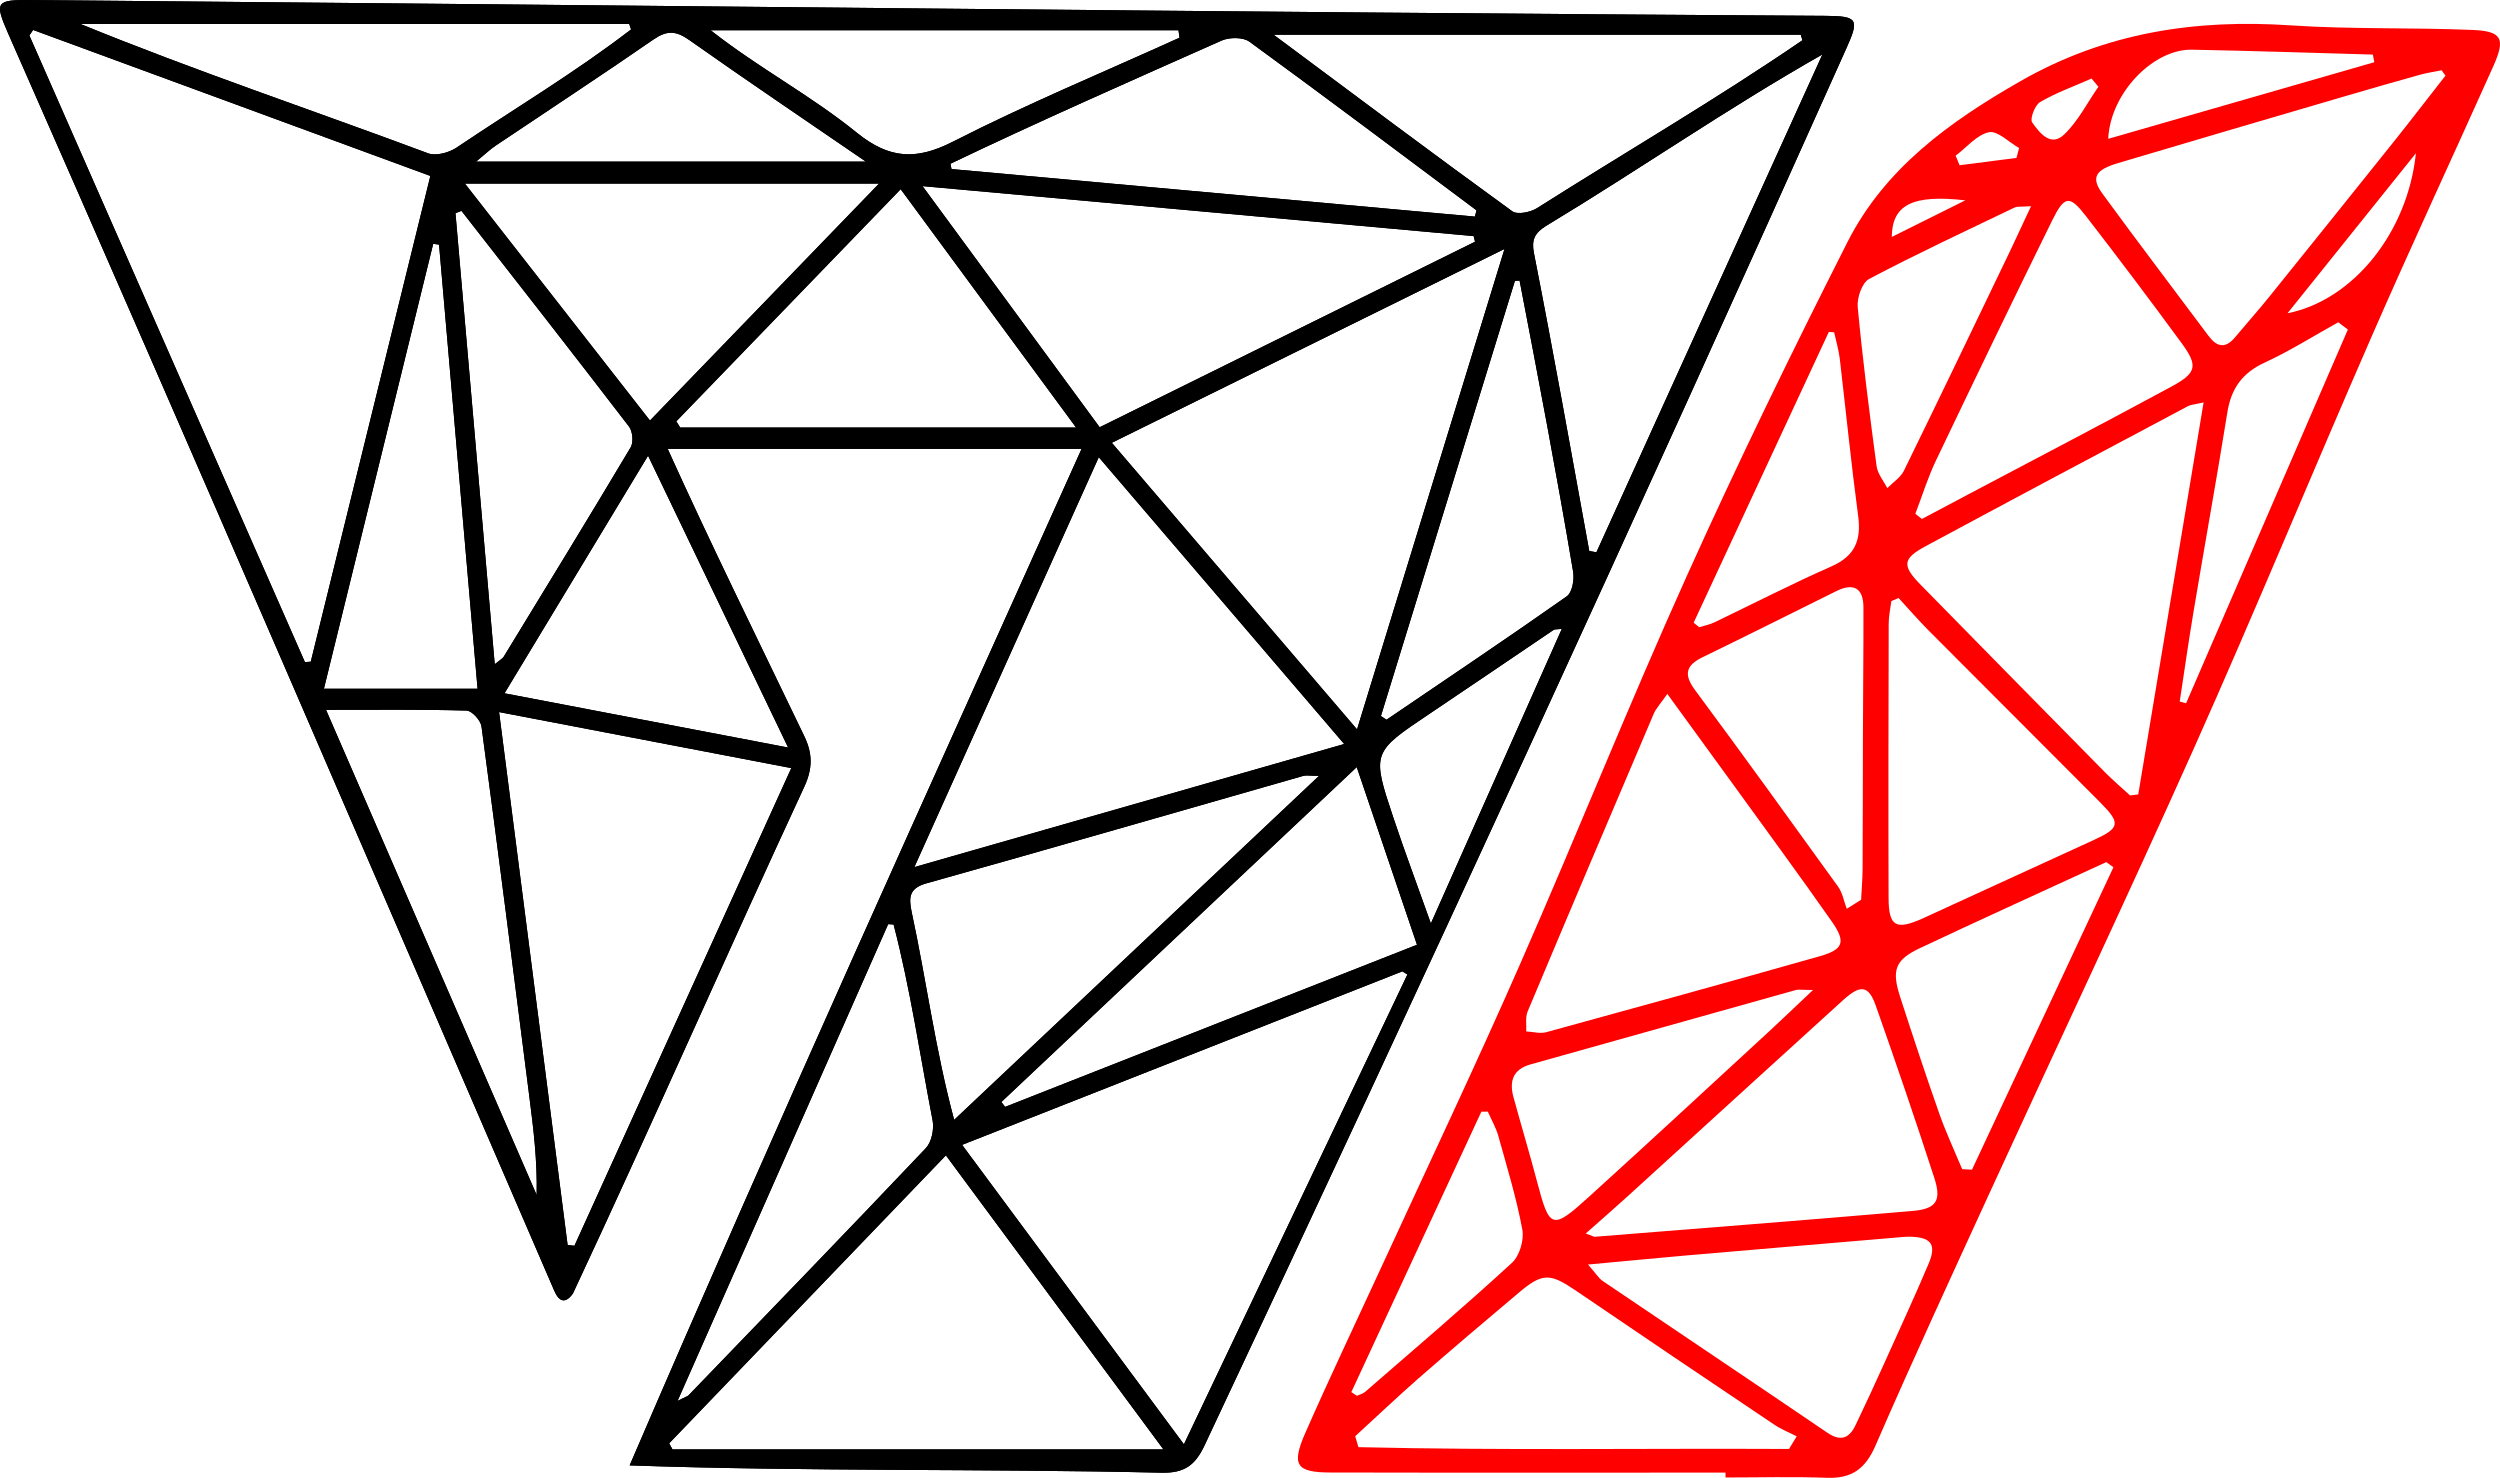 <svg preserveAspectRatio="xMidYMid meet" data-bbox="0.001 -0.003 235.624 139.287" viewBox="0.001 -0.003 235.624 139.287" xmlns="http://www.w3.org/2000/svg" data-type="color" role="img" aria-label="Logo warszawskiej szkoły reklamy modernistyczne">
    <g>
    <path d="M59.34 138.12c13.86-32.22 28.2-63.79 42.6-95.82H62.93c4.11 9.09 8.53 18.04 12.85 27.03.83 1.7.82 3.1.02 4.83-7.36 15.87-14.39 31.92-21.8 47.75-.7.97-1.29.82-1.76-.26C35.17 82.14 18.16 42.6.79 3.2-.54.16-.42-.03 2.97 0c56.35.49 112.71 1.15 169.06 1.49 3.06.02 3.23.31 2 3.04-19.74 44.09-39.92 87.97-60.49 131.67-.87 1.87-1.88 2.64-4.03 2.6-16.79-.39-33.36-.1-50.17-.69ZM28.74 62.4c.18-.01.37-.02.55-.04 3.74-15.21 7.49-30.41 11.27-45.78-12.62-4.64-25.03-9.2-37.44-13.76-.12.17-.23.35-.35.52 8.66 19.69 17.31 39.38 25.97 59.06Zm82.84 73.73 21.07-44.29c-.16-.1-.32-.2-.48-.29-13.73 5.41-27.47 10.82-41.49 16.35 7.05 9.53 13.83 18.68 20.91 28.23Zm-6.79-94.4c7.77 9.07 15.29 17.86 23.11 27.01 4.7-15.31 9.22-30.02 13.9-45.28-12.65 6.24-24.68 12.18-37.01 18.27ZM53.5 117.34c.21.02.43.05.64.07 6.77-14.91 13.54-29.83 20.44-45.02-9.27-1.78-18.16-3.48-27.54-5.28 2.19 17.03 4.32 33.63 6.46 50.23Zm50.06-74.25L86.18 81.72c13.79-3.95 26.95-7.72 40.51-11.6l-23.13-27.03Zm6.09 93.51c-6.85-9.26-13.57-18.34-20.5-27.71-8.89 9.25-17.49 18.19-26.08 27.14.1.19.21.38.31.57h46.27Zm-6-96.34c11.91-5.89 23.64-11.68 35.37-17.48-.04-.18-.09-.35-.13-.53-17.11-1.55-34.23-3.11-51.94-4.71 5.81 7.91 11.22 15.28 16.69 22.72Zm46.15 11.67.66.12c7.03-15.48 14.05-30.96 21.3-46.92-8.94 5.07-17.26 10.86-26.05 16.16-1.06.66-1.38 1.31-1.14 2.54 1.84 9.35 3.51 18.73 5.22 28.11Zm-25.47 21.19c-.9 0-1.21-.07-1.48 0-11.84 3.38-23.67 6.81-35.53 10.13-1.64.46-1.67 1.32-1.41 2.63 1.42 6.61 2.25 13.09 4.02 19.66 11.5-10.85 22.73-21.43 34.4-32.43Zm-4.28-69.84c7.7 5.73 15.05 11.24 22.48 16.63.47.34 1.69.1 2.31-.28 8.34-5.29 16.9-10.26 25.04-15.84-.05-.17-.11-.34-.16-.52h-49.66ZM61.26 39.63c7.15-7.39 14.13-14.61 21.59-22.33H43.82c5.87 7.52 11.59 14.84 17.44 22.33Zm40.16.66c-5.58-7.58-10.98-14.92-16.53-22.46L63.74 39.71c.12.19.25.38.37.58h37.3Zm37.59-19.88.15-.59c-7.12-5.32-14.23-10.67-21.41-15.9-.6-.43-1.87-.42-2.61-.1-8.55 3.8-17.12 7.57-25.56 11.61.03.17.07.34.1.5 16.44 1.49 32.88 2.99 49.32 4.48Zm-11.13 51.88c-11.35 10.69-22.42 21.13-33.5 31.57.12.15.24.31.35.46 12.89-5.08 25.79-10.15 38.82-15.28-1.91-5.64-3.72-10.99-5.68-16.75ZM7.54 2.24c10.78 4.41 21.89 8.13 32.82 12.21.73.26 1.9-.05 2.61-.5 5.51-3.71 11.26-7.14 16.51-11.18-.06-.17-.12-.35-.18-.52H7.54ZM30.73 66.9c6.74 15.53 13.3 30.63 19.85 45.72.07-3.21-.3-6.24-.69-9.27-1.48-11.63-2.95-23.27-4.51-34.89-.08-.57-.9-1.47-1.4-1.49-4.25-.12-8.51-.07-13.25-.07ZM43.5 19.87c-.19.07-.38.14-.57.22 1.23 14.07 2.45 28.14 3.7 42.51.51-.42.73-.53.84-.7 4.01-6.57 8.03-13.13 11.97-19.74.28-.47.19-1.5-.15-1.95-5.22-6.81-10.51-13.57-15.79-20.33Zm4.05 45.47c8.98 1.72 17.64 3.37 26.73 5.11-4.48-9.34-8.74-18.21-13.2-27.5-4.67 7.73-9.03 14.94-13.53 22.39Zm-6.17-42.29c-.18-.02-.37-.05-.55-.07-3.42 13.93-6.84 27.86-10.3 41.93h14.48c-1.22-14.07-2.43-27.97-3.63-41.86Zm88.78 44.44c.17.11.35.22.52.34 5.68-3.86 11.38-7.68 16.99-11.63.51-.36.72-1.56.6-2.3-1.54-9.18-3.29-18.32-5.05-27.46l-.44.03c-4.21 13.67-8.42 27.34-12.63 41.02Zm-66.29 64.54c.77-.4.94-.43 1.03-.53 7.47-7.75 14.96-15.48 22.36-23.29.54-.57.79-1.78.64-2.6-1.19-6.16-2.1-12.41-3.68-18.48l-.51-.03c-6.53 14.79-13.07 29.58-19.85 44.93Zm47.3-128.48c-.03-.23-.06-.47-.1-.7H66.98c4.55 3.58 9.38 6.09 13.82 9.69 3 2.41 5.52 2.59 8.99.82 6.98-3.56 14.24-6.57 21.38-9.81ZM81.61 15.23c-5.84-4-11.29-7.68-16.66-11.47-1.25-.88-2.1-.91-3.36-.04-4.92 3.4-9.93 6.68-14.9 10.02-.45.3-.85.69-1.82 1.49H81.6Zm65.59 44.04c-.61.06-.7.04-.75.08-3.9 2.63-7.79 5.29-11.7 7.91-5.45 3.65-5.48 3.65-3.41 9.85 1.05 3.15 2.22 6.25 3.52 9.92 4.25-9.57 8.24-18.55 12.34-27.76Z" fill="#000000" data-color="1"></path>
        <path d="M59.34 138.12c13.86-32.22 28.2-63.79 42.6-95.82H62.93c4.11 9.09 8.53 18.04 12.85 27.03.83 1.7.82 3.1.02 4.83-7.36 15.87-14.39 31.92-21.8 47.75-.7.97-1.29.82-1.76-.26C35.17 82.14 18.16 42.6.79 3.2-.54.16-.42-.03 2.97 0c56.35.49 112.71 1.15 169.06 1.49 3.06.02 3.23.31 2 3.04-19.74 44.09-39.92 87.97-60.49 131.67-.87 1.87-1.88 2.64-4.03 2.6-16.79-.39-33.36-.1-50.17-.69ZM28.74 62.4c.18-.01.37-.02.55-.04 3.74-15.21 7.49-30.41 11.27-45.78-12.62-4.64-25.03-9.2-37.44-13.76-.12.17-.23.35-.35.52 8.66 19.69 17.31 39.38 25.97 59.06Zm82.84 73.73 21.07-44.29c-.16-.1-.32-.2-.48-.29-13.73 5.41-27.47 10.82-41.49 16.35 7.05 9.53 13.83 18.68 20.91 28.23Zm-6.79-94.4c7.77 9.07 15.29 17.86 23.11 27.01 4.7-15.31 9.22-30.02 13.9-45.28-12.65 6.24-24.68 12.18-37.01 18.27ZM53.5 117.34c.21.02.43.05.64.07 6.77-14.91 13.54-29.83 20.44-45.02-9.27-1.78-18.16-3.48-27.54-5.28 2.19 17.03 4.32 33.63 6.46 50.23Zm50.06-74.25L86.18 81.72c13.79-3.95 26.95-7.72 40.51-11.6l-23.13-27.03Zm6.09 93.51c-6.85-9.26-13.57-18.34-20.5-27.71-8.89 9.25-17.49 18.19-26.08 27.14.1.19.21.38.31.57h46.27Zm-6-96.34c11.91-5.89 23.64-11.68 35.37-17.48-.04-.18-.09-.35-.13-.53-17.11-1.55-34.23-3.11-51.94-4.71 5.81 7.91 11.22 15.28 16.69 22.72Zm46.15 11.67.66.12c7.03-15.48 14.05-30.96 21.3-46.92-8.94 5.07-17.26 10.86-26.05 16.16-1.06.66-1.38 1.31-1.14 2.54 1.84 9.35 3.51 18.73 5.22 28.11Zm-25.47 21.19c-.9 0-1.21-.07-1.48 0-11.84 3.38-23.67 6.81-35.53 10.13-1.64.46-1.67 1.32-1.41 2.63 1.42 6.61 2.25 13.09 4.02 19.66 11.5-10.85 22.73-21.43 34.4-32.43Zm-4.28-69.84c7.7 5.73 15.05 11.24 22.48 16.63.47.34 1.69.1 2.31-.28 8.34-5.29 16.9-10.26 25.04-15.84-.05-.17-.11-.34-.16-.52h-49.66ZM61.26 39.63c7.15-7.39 14.13-14.61 21.59-22.33H43.82c5.87 7.52 11.59 14.84 17.44 22.33Zm40.16.66c-5.58-7.58-10.98-14.92-16.53-22.46L63.74 39.71c.12.19.25.38.37.58h37.3Zm37.59-19.88.15-.59c-7.12-5.32-14.23-10.67-21.41-15.9-.6-.43-1.87-.42-2.61-.1-8.55 3.8-17.12 7.57-25.56 11.61.03.17.07.34.1.5 16.44 1.49 32.88 2.99 49.32 4.48Zm-11.13 51.88c-11.35 10.69-22.42 21.13-33.5 31.57.12.15.24.31.35.46 12.89-5.08 25.79-10.15 38.82-15.28-1.91-5.64-3.72-10.99-5.68-16.75ZM7.54 2.24c10.78 4.41 21.89 8.13 32.82 12.21.73.26 1.9-.05 2.61-.5 5.51-3.71 11.26-7.14 16.51-11.18-.06-.17-.12-.35-.18-.52H7.54ZM30.73 66.9c6.74 15.53 13.3 30.63 19.85 45.72.07-3.21-.3-6.24-.69-9.27-1.48-11.63-2.95-23.27-4.51-34.89-.08-.57-.9-1.47-1.4-1.49-4.25-.12-8.51-.07-13.25-.07ZM43.5 19.87c-.19.07-.38.14-.57.22 1.23 14.07 2.45 28.14 3.7 42.51.51-.42.73-.53.84-.7 4.01-6.57 8.03-13.13 11.97-19.74.28-.47.19-1.5-.15-1.95-5.22-6.81-10.51-13.57-15.79-20.33Zm4.05 45.47c8.98 1.72 17.64 3.37 26.73 5.11-4.48-9.34-8.74-18.21-13.2-27.5-4.67 7.73-9.03 14.94-13.53 22.39Zm-6.17-42.29c-.18-.02-.37-.05-.55-.07-3.42 13.93-6.84 27.86-10.3 41.93h14.48c-1.22-14.07-2.43-27.97-3.63-41.86Zm88.78 44.44c.17.11.35.22.52.34 5.68-3.86 11.38-7.68 16.99-11.63.51-.36.72-1.56.6-2.3-1.54-9.18-3.29-18.32-5.05-27.46l-.44.03c-4.21 13.67-8.42 27.34-12.63 41.02Zm-66.29 64.54c.77-.4.94-.43 1.03-.53 7.47-7.75 14.96-15.48 22.36-23.29.54-.57.79-1.78.64-2.6-1.19-6.16-2.1-12.41-3.68-18.48l-.51-.03c-6.53 14.79-13.07 29.58-19.85 44.93Zm47.3-128.48c-.03-.23-.06-.47-.1-.7H66.98c4.55 3.58 9.38 6.09 13.82 9.69 3 2.41 5.52 2.59 8.99.82 6.98-3.56 14.24-6.57 21.38-9.81ZM81.61 15.23c-5.84-4-11.29-7.68-16.66-11.47-1.25-.88-2.1-.91-3.36-.04-4.92 3.4-9.93 6.68-14.9 10.02-.45.3-.85.69-1.82 1.49H81.6Zm65.59 44.04c-.61.06-.7.04-.75.08-3.9 2.63-7.79 5.29-11.7 7.91-5.45 3.65-5.48 3.65-3.41 9.85 1.05 3.15 2.22 6.25 3.52 9.92 4.25-9.57 8.24-18.55 12.34-27.76Z" fill="#000000" data-color="1"></path>
        <path d="M162.62 138.79c-12.4 0-24.79.02-37.19-.01-3.27 0-3.74-.69-2.4-3.74 2.33-5.3 4.82-10.52 7.24-15.78 4.34-9.44 8.8-18.82 12.97-28.33 5.34-12.16 10.27-24.5 15.72-36.6 4.78-10.62 9.89-21.1 15.15-31.49 3.53-6.98 9.63-11.37 16.33-15.2 8.01-4.58 16.46-5.86 25.49-5.25 5.69.38 11.43.19 17.13.43 2.77.12 3.09.83 1.94 3.41-3.82 8.53-7.77 17-11.51 25.57-5.61 12.85-10.95 25.82-16.67 38.63-6.27 14.03-12.84 27.92-19.25 41.89-3.65 7.96-7.32 15.91-10.81 23.94-.95 2.17-2.22 3.1-4.55 3.02-3.19-.12-6.39-.03-9.58-.03v-.45Zm38.13-63.82c.26-.03.52-.06.78-.1 2.03-12.21 4.07-24.42 6.16-36.94-.91.2-1.22.21-1.46.34-8.25 4.39-16.51 8.77-24.73 13.2-2.21 1.19-2.25 1.84-.45 3.67 5.77 5.88 11.54 11.76 17.32 17.62.76.77 1.59 1.47 2.38 2.2Zm-43.6-9.58c-.64.93-1.06 1.36-1.28 1.87-3.98 9.35-7.96 18.7-11.89 28.07-.23.55-.1 1.25-.13 1.88.63.03 1.31.23 1.89.07 8.59-2.35 17.17-4.72 25.74-7.15 2.28-.64 2.53-1.35 1.14-3.32-3.02-4.31-6.14-8.55-9.22-12.81-1.99-2.75-3.99-5.49-6.26-8.61Zm-7.69 50.86c.6.22.74.32.87.31 9.97-.8 19.95-1.57 29.91-2.43 2.26-.19 2.77-.96 2.07-3.11-1.76-5.43-3.61-10.83-5.51-16.22-.68-1.94-1.44-2.04-3.09-.54-6.75 6.13-13.49 12.28-20.23 18.42-1.25 1.14-2.52 2.24-4.02 3.57Zm19.15 20.32c.24-.4.48-.8.73-1.2-.71-.37-1.47-.66-2.13-1.11-6.27-4.21-12.53-8.43-18.77-12.68-2.35-1.59-3.08-1.62-5.29.25-3.18 2.67-6.34 5.36-9.47 8.09-2.02 1.77-3.97 3.63-5.95 5.44l.3 1.03c13.52.32 27.05.1 40.58.17ZM230.48 7.12c-.12-.17-.24-.33-.36-.5-.69.14-1.38.24-2.06.43-2.29.64-4.57 1.29-6.85 1.96-7.19 2.11-14.38 4.21-21.56 6.35-2.2.65-2.6 1.38-1.48 2.91 3.28 4.49 6.65 8.92 9.98 13.38.81 1.08 1.6 1.22 2.51.13 1.04-1.25 2.13-2.47 3.16-3.74 3.91-4.85 7.8-9.7 11.69-14.56 1.68-2.1 3.32-4.24 4.98-6.36Zm-51.54 49.24c-.23.1-.45.19-.68.29-.09.71-.25 1.41-.25 2.12-.02 8.61-.04 17.22-.01 25.83 0 2.74.69 3.11 3.3 1.92 5.33-2.43 10.65-4.9 15.99-7.33 2.52-1.15 2.62-1.59.66-3.56-5.39-5.41-10.8-10.81-16.19-16.22-.97-.98-1.88-2.03-2.81-3.04Zm1.58-7.94c.21.16.41.33.62.49 1.48-.78 2.95-1.57 4.43-2.35 6.36-3.36 12.73-6.69 19.06-10.11 2.43-1.31 2.56-1.97.96-4.15-2.94-4.01-5.93-7.98-8.97-11.91-1.56-2.02-2.03-1.98-3.19.36-3.7 7.52-7.34 15.06-10.95 22.62-.78 1.62-1.31 3.36-1.96 5.05Zm-30.85 70.76c.8.91 1.03 1.31 1.37 1.54 7.06 4.78 14.14 9.52 21.19 14.31 1.27.86 2.06.52 2.66-.72.93-1.94 1.83-3.89 2.71-5.84 1.4-3.11 2.83-6.2 4.16-9.34.77-1.81.29-2.5-1.63-2.57-.52-.02-1.04.05-1.55.09-6.57.56-13.15 1.11-19.72 1.68-2.85.25-5.69.53-9.19.85Zm24.39-33.53c.45-.28.9-.57 1.35-.85.05-.96.13-1.91.14-2.87.02-4.07.02-8.14.03-12.21.01-4.15.06-8.3.05-12.45 0-1.88-.94-2.37-2.6-1.54-4.18 2.07-8.36 4.17-12.56 6.21-1.6.78-1.79 1.64-.71 3.1 4.54 6.13 9.01 12.32 13.47 18.51.43.59.56 1.4.83 2.11Zm10.88 24.54c.31.02.61.03.92.05 4.44-9.5 8.89-19 13.33-28.5l-.67-.49c-5.85 2.69-11.71 5.35-17.53 8.09-2.38 1.12-2.73 2.07-1.89 4.65 1.19 3.67 2.4 7.33 3.68 10.97.63 1.78 1.43 3.49 2.16 5.24ZM170.9 93.3c-1.06 0-1.36-.06-1.62 0-8.35 2.33-16.69 4.69-25.04 7.02-1.67.47-2 1.61-1.59 3.1.72 2.64 1.51 5.26 2.21 7.91 1.19 4.54 1.41 4.64 4.97 1.4 5.65-5.13 11.25-10.31 16.86-15.48 1.26-1.16 2.49-2.35 4.21-3.97Zm20.52-73.87c-.97.07-1.29.01-1.53.12-4.6 2.21-9.22 4.36-13.73 6.74-.66.35-1.15 1.78-1.07 2.65.47 5.01 1.11 10.01 1.78 15 .1.72.66 1.38 1.01 2.06.53-.54 1.24-.99 1.56-1.63 3.35-6.84 6.65-13.72 9.95-20.59.62-1.3 1.22-2.61 2.04-4.36Zm-31.79 39.26c.17.14.35.28.52.42.48-.15.99-.24 1.44-.46 3.67-1.76 7.3-3.63 11.02-5.27 2.24-.99 2.83-2.48 2.52-4.78-.66-4.92-1.15-9.86-1.73-14.79-.1-.84-.35-1.66-.53-2.49l-.5-.04c-4.25 9.13-8.49 18.27-12.74 27.4Zm61.65-27.64c-.3-.23-.6-.46-.9-.68-2.3 1.28-4.53 2.69-6.91 3.79-2.12.97-3.18 2.44-3.54 4.7-1.01 6.29-2.15 12.57-3.2 18.86-.47 2.8-.86 5.6-1.29 8.4.2.05.4.11.6.16 5.08-11.74 10.17-23.48 15.25-35.23ZM127.36 131.2l.53.35c.26-.12.56-.19.76-.36 4.64-4.03 9.33-8.02 13.86-12.18.71-.65 1.15-2.15.97-3.12-.55-2.98-1.45-5.9-2.26-8.82-.22-.8-.66-1.54-.99-2.3h-.61c-4.09 8.81-8.17 17.62-12.26 26.44Zm71.35-118.12c8.46-2.44 16.77-4.83 25.07-7.22-.05-.24-.09-.48-.14-.72-5.68-.16-11.36-.35-17.05-.46-3.63-.07-7.69 4.07-7.89 8.4Zm28.99 1.36c-3.94 4.92-7.89 9.84-12.1 15.08 6.14-1.21 11.32-7.57 12.1-15.08Zm-29.92-6.26c-.22-.26-.43-.52-.65-.78-1.62.72-3.31 1.32-4.84 2.21-.5.29-.99 1.59-.76 1.92.68.96 1.74 2.37 3.02 1.14 1.31-1.25 2.17-2.98 3.22-4.49Zm-12.55 10.7c-5-.58-6.9.44-6.93 3.45 2.41-1.2 4.67-2.33 6.93-3.45Zm4.82-3.99c.08-.31.17-.62.25-.94-.95-.54-2.03-1.66-2.84-1.49-1.15.24-2.1 1.43-3.14 2.21.12.3.25.6.37.9l5.36-.69Z" fill="#ff0000" data-color="2"></path>
    </g>
</svg>